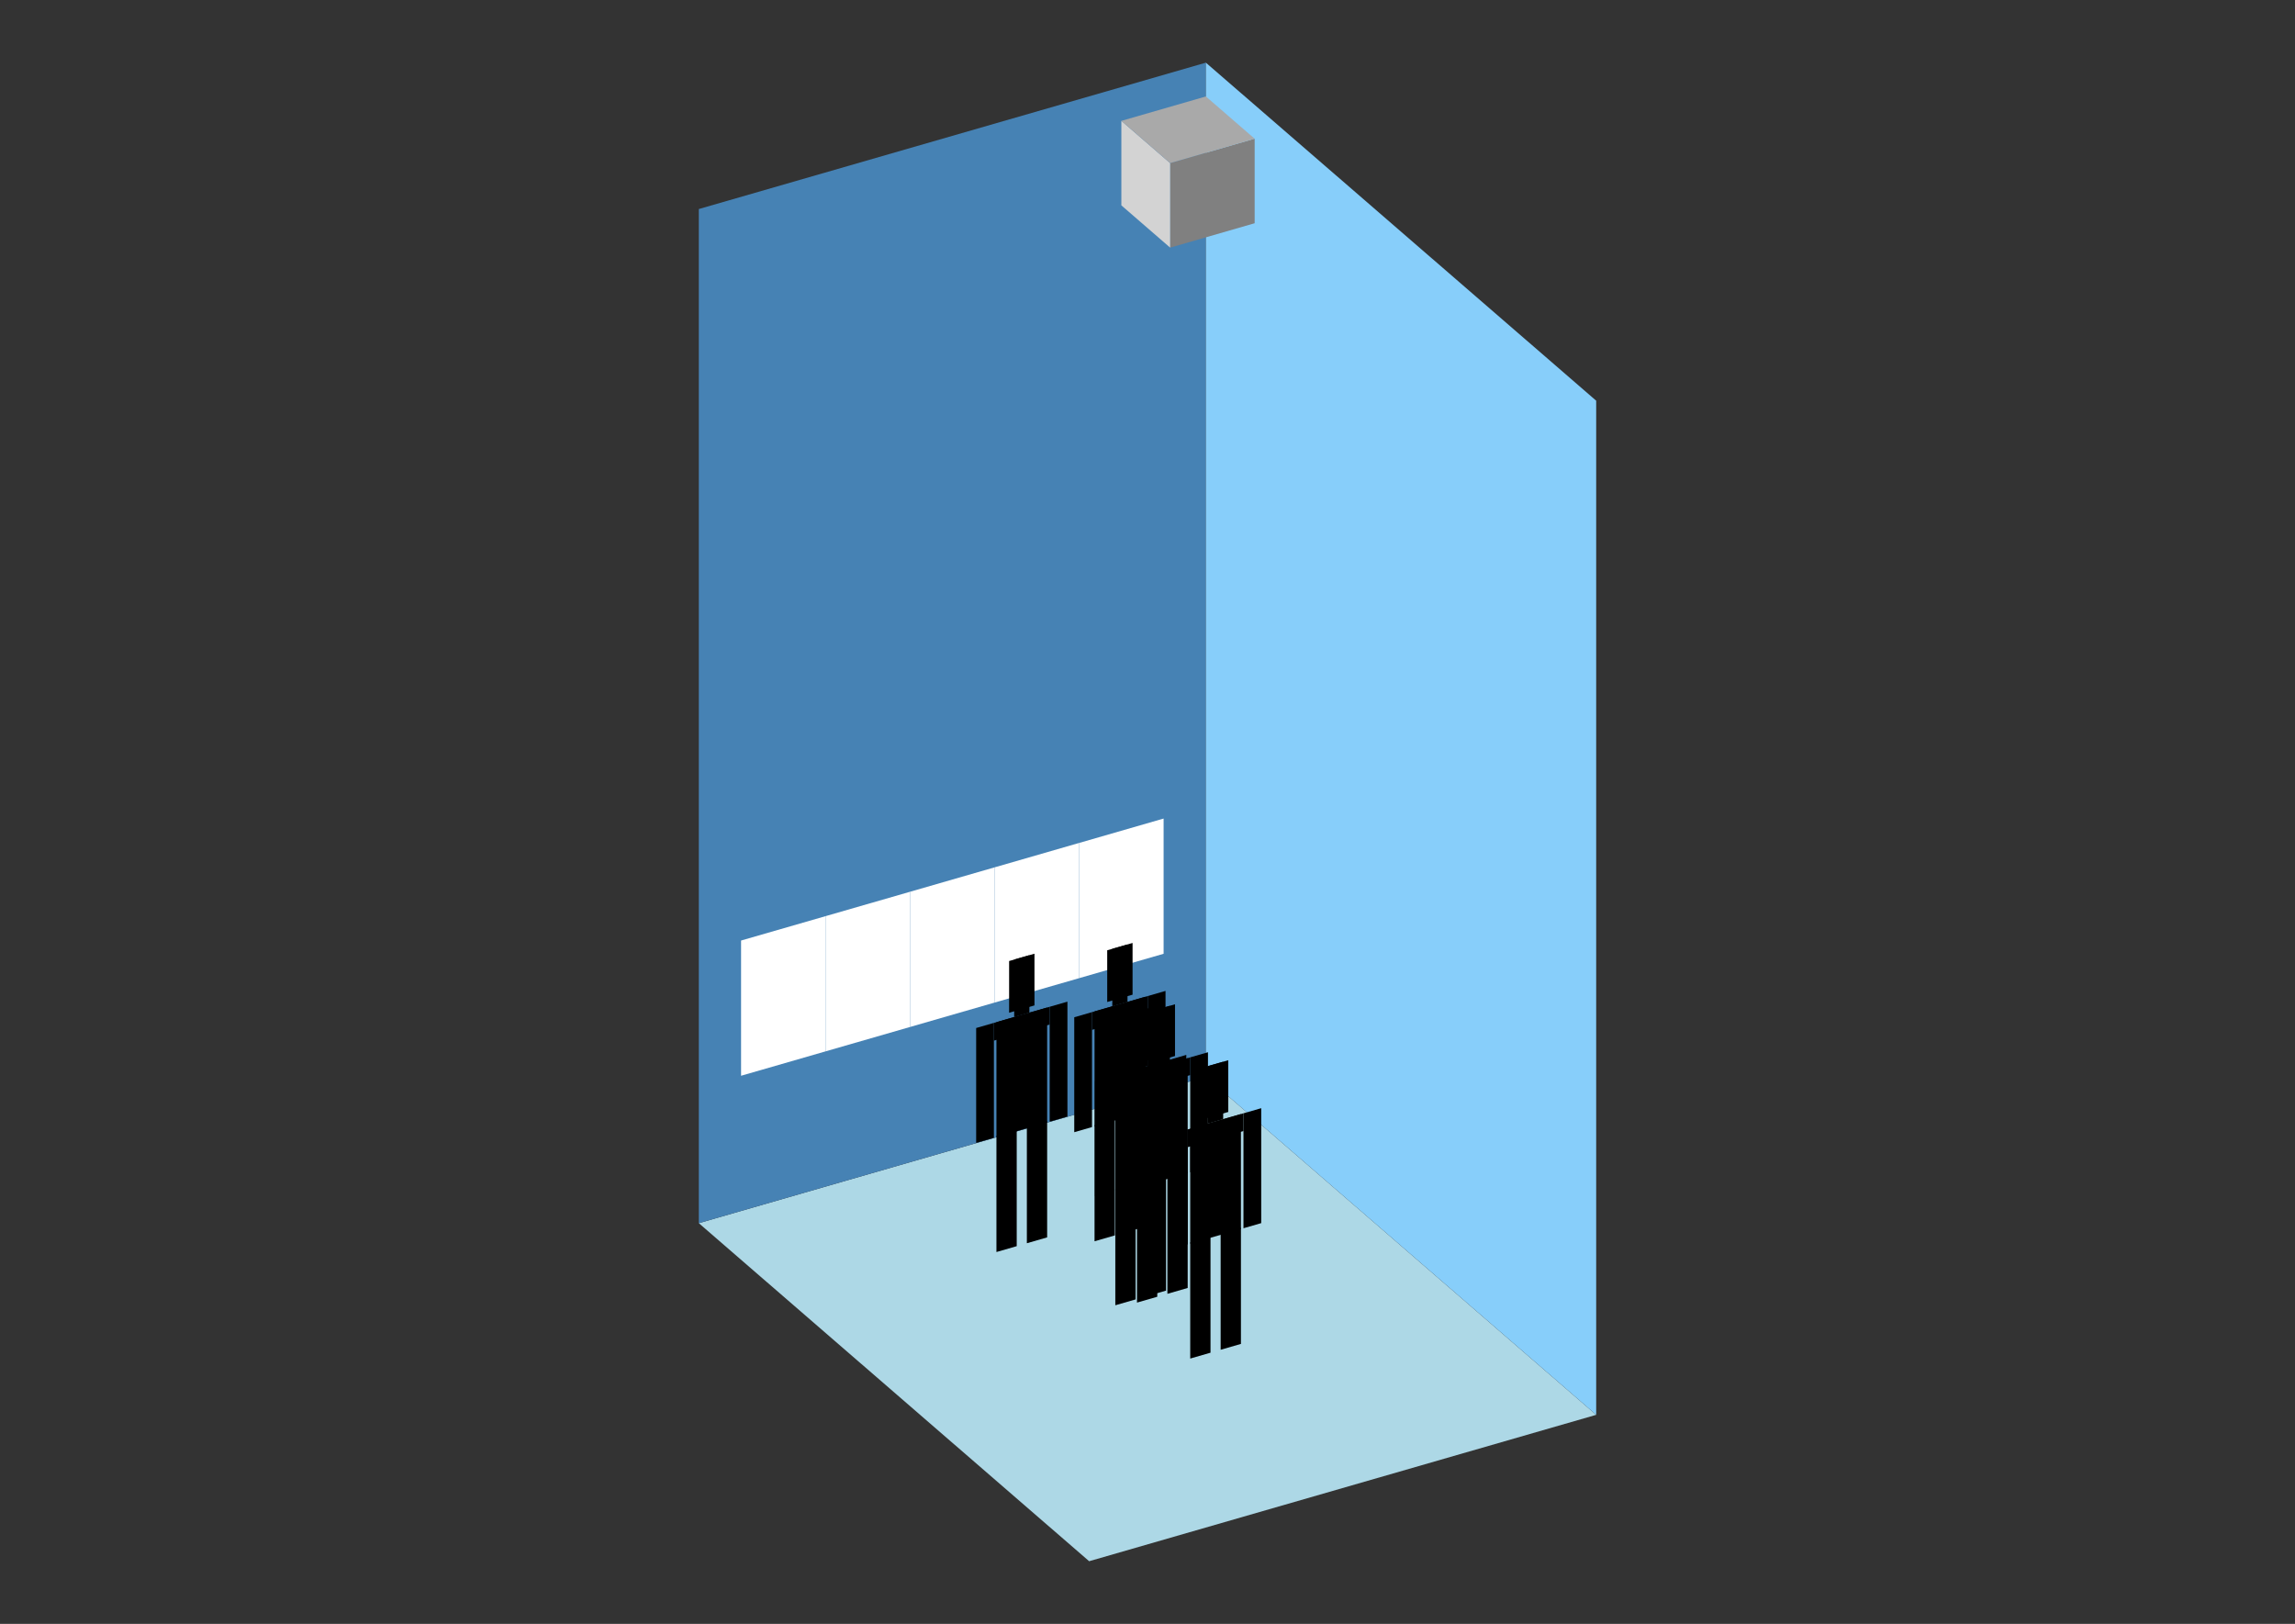 <?xml version="1.0" encoding="UTF-8"?>
<svg
  xmlns="http://www.w3.org/2000/svg"
  width="848"
  height="600"
  style="background-color:white"
>
  <rect width="100%" height="100%" fill="#333333" stroke="none"/>
  <polygon fill="lightblue" points="402.436,576.847 258.211,451.945 445.564,397.86 589.789,522.763" />
  <polygon fill="steelblue" points="258.211,451.945 258.211,77.237 445.564,23.153 445.564,397.86" />
  <polygon fill="lightskyblue" points="589.789,522.763 589.789,148.055 445.564,23.153 445.564,397.86" />
  <polygon fill="white" points="273.823,397.477 273.823,347.516 305.049,338.502 305.049,388.463" />
  <polygon fill="white" points="305.049,388.463 305.049,338.502 336.275,329.488 336.275,379.449" />
  <polygon fill="white" points="336.275,379.449 336.275,329.488 367.5,320.473 367.5,370.434" />
  <polygon fill="white" points="367.5,370.434 367.5,320.473 398.726,311.459 398.726,361.42" />
  <polygon fill="white" points="398.726,361.42 398.726,311.459 429.952,302.445 429.952,352.406" />
  <polygon fill="grey" points="432.367,91.496 432.367,60.27 463.592,51.256 463.592,82.482" />
  <polygon fill="lightgrey" points="432.367,91.496 432.367,60.27 414.339,44.657 414.339,75.883" />
  <polygon fill="darkgrey" points="432.367,60.27 414.339,44.657 445.564,35.643 463.592,51.256" />
  <polygon fill="hsl(324.0,50.0%,70.602%)" points="368.185,462.603 368.185,419.711 375.679,417.548 375.679,460.439" />
  <polygon fill="hsl(324.0,50.0%,70.602%)" points="386.92,457.194 386.92,414.303 379.426,416.466 379.426,459.358" />
  <polygon fill="hsl(324.0,50.0%,70.602%)" points="360.691,422.299 360.691,379.832 367.248,377.939 367.248,420.406" />
  <polygon fill="hsl(324.0,50.0%,70.602%)" points="387.857,414.457 387.857,371.99 394.414,370.097 394.414,412.564" />
  <polygon fill="hsl(324.0,50.0%,70.602%)" points="367.248,384.497 367.248,377.939 387.857,371.99 387.857,378.548" />
  <polygon fill="hsl(324.0,50.0%,70.602%)" points="368.185,420.136 368.185,377.669 386.92,372.261 386.92,414.727" />
  <polygon fill="hsl(324.0,50.0%,70.602%)" points="372.869,374.194 372.869,355.084 382.236,352.379 382.236,371.489" />
  <polygon fill="hsl(324.0,50.0%,70.602%)" points="374.742,375.776 374.742,354.543 380.363,352.92 380.363,374.154" />
  <polygon fill="hsl(324.0,50.0%,68.652%)" points="404.432,458.633 404.432,415.742 411.926,413.578 411.926,456.47" />
  <polygon fill="hsl(324.0,50.0%,68.652%)" points="423.167,453.225 423.167,410.333 415.673,412.497 415.673,455.388" />
  <polygon fill="hsl(324.0,50.0%,68.652%)" points="396.937,418.33 396.937,375.863 403.495,373.97 403.495,416.437" />
  <polygon fill="hsl(324.0,50.0%,68.652%)" points="424.104,410.487 424.104,368.021 430.661,366.128 430.661,408.595" />
  <polygon fill="hsl(324.0,50.0%,68.652%)" points="403.495,380.527 403.495,373.97 424.104,368.021 424.104,374.578" />
  <polygon fill="hsl(324.0,50.0%,68.652%)" points="404.432,416.166 404.432,373.699 423.167,368.291 423.167,410.758" />
  <polygon fill="hsl(324.0,50.0%,68.652%)" points="409.115,370.224 409.115,351.114 418.483,348.41 418.483,367.52" />
  <polygon fill="hsl(324.0,50.0%,68.652%)" points="410.989,371.807 410.989,350.573 416.61,348.951 416.61,370.184" />
  <polygon fill="hsl(324.0,50.0%,60.889%)" points="412.111,482.272 412.111,439.381 419.605,437.218 419.605,480.109" />
  <polygon fill="hsl(324.0,50.0%,60.889%)" points="430.847,476.864 430.847,433.972 423.353,436.136 423.353,479.027" />
  <polygon fill="hsl(324.0,50.0%,60.889%)" points="404.617,441.969 404.617,399.502 411.175,397.609 411.175,440.076" />
  <polygon fill="hsl(324.0,50.0%,60.889%)" points="431.783,434.127 431.783,391.66 438.341,389.767 438.341,432.234" />
  <polygon fill="hsl(324.0,50.0%,60.889%)" points="411.175,404.167 411.175,397.609 431.783,391.66 431.783,398.217" />
  <polygon fill="hsl(324.0,50.0%,60.889%)" points="412.111,439.806 412.111,397.339 430.847,391.93 430.847,434.397" />
  <polygon fill="hsl(324.0,50.0%,60.889%)" points="416.795,393.863 416.795,374.753 426.163,372.049 426.163,391.159" />
  <polygon fill="hsl(324.0,50.0%,60.889%)" points="418.669,395.446 418.669,374.212 424.289,372.59 424.289,393.823" />
  <polygon fill="hsl(324.0,50.0%,60.49%)" points="420.116,481.292 420.116,438.4 427.61,436.237 427.61,479.129" />
  <polygon fill="hsl(324.0,50.0%,60.49%)" points="438.851,475.883 438.851,432.992 431.357,435.155 431.357,478.047" />
  <polygon fill="hsl(324.0,50.0%,60.49%)" points="412.622,440.988 412.622,398.522 419.179,396.629 419.179,439.095" />
  <polygon fill="hsl(324.0,50.0%,60.49%)" points="439.788,433.146 439.788,390.679 446.345,388.786 446.345,431.253" />
  <polygon fill="hsl(324.0,50.0%,60.49%)" points="419.179,403.186 419.179,396.629 439.788,390.679 439.788,397.237" />
  <polygon fill="hsl(324.0,50.0%,60.49%)" points="420.116,438.825 420.116,396.358 438.851,390.95 438.851,433.417" />
  <polygon fill="hsl(324.0,50.0%,60.49%)" points="424.8,392.883 424.8,373.773 434.167,371.068 434.167,390.179" />
  <polygon fill="hsl(324.0,50.0%,60.49%)" points="426.673,394.465 426.673,373.232 432.294,371.609 432.294,392.843" />
  <polygon fill="hsl(324.0,50.0%,52.578%)" points="439.787,501.966 439.787,459.074 447.281,456.911 447.281,499.803" />
  <polygon fill="hsl(324.0,50.0%,52.578%)" points="458.522,496.557 458.522,453.666 451.028,455.829 451.028,498.721" />
  <polygon fill="hsl(324.0,50.0%,52.578%)" points="432.293,461.662 432.293,419.196 438.85,417.303 438.85,459.769" />
  <polygon fill="hsl(324.0,50.0%,52.578%)" points="459.459,453.82 459.459,411.353 466.017,409.46 466.017,451.927" />
  <polygon fill="hsl(324.0,50.0%,52.578%)" points="438.85,423.86 438.85,417.303 459.459,411.353 459.459,417.911" />
  <polygon fill="hsl(324.0,50.0%,52.578%)" points="439.787,459.499 439.787,417.032 458.522,411.624 458.522,454.091" />
  <polygon fill="hsl(324.0,50.0%,52.578%)" points="444.471,413.557 444.471,394.447 453.839,391.742 453.839,410.853" />
  <polygon fill="hsl(324.0,50.0%,52.578%)" points="446.344,415.139 446.344,393.906 451.965,392.283 451.965,413.517" />
</svg>
